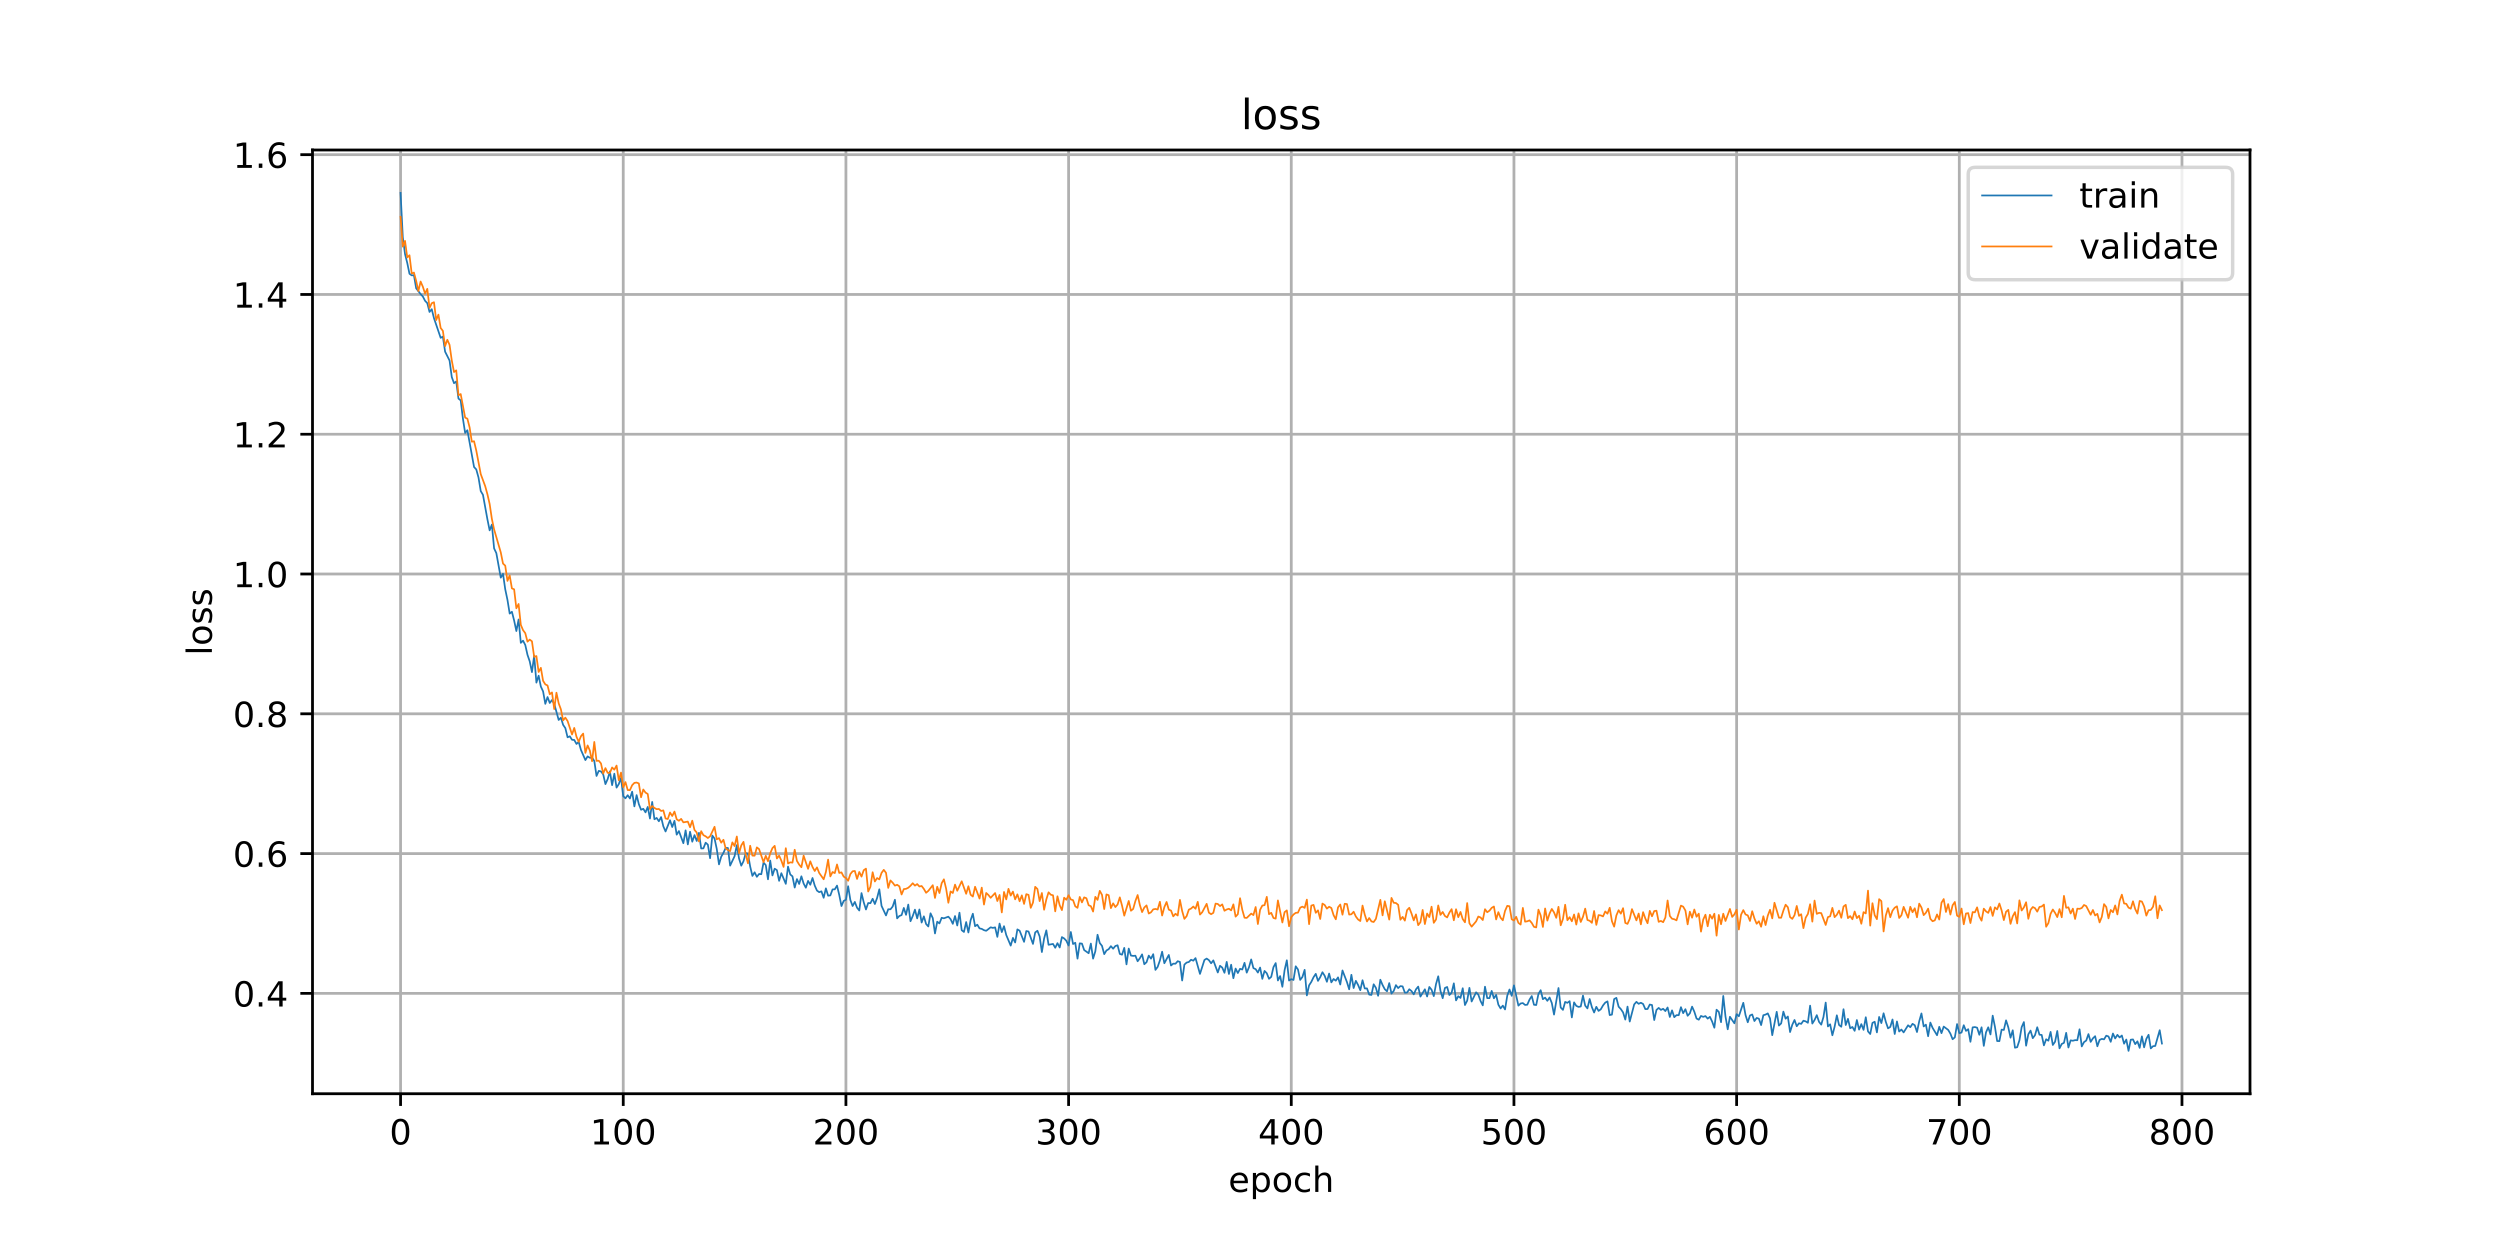 <?xml version="1.0" encoding="utf-8" standalone="no"?>
<!DOCTYPE svg PUBLIC "-//W3C//DTD SVG 1.1//EN"
  "http://www.w3.org/Graphics/SVG/1.1/DTD/svg11.dtd">
<!-- Created with matplotlib (https://matplotlib.org/) -->
<svg height="360pt" version="1.1" viewBox="0 0 720 360" width="720pt" xmlns="http://www.w3.org/2000/svg" xmlns:xlink="http://www.w3.org/1999/xlink">
 <defs>
  <style type="text/css">
*{stroke-linecap:butt;stroke-linejoin:round;}
  </style>
 </defs>
 <g id="figure_1">
  <g id="patch_1">
   <path d="M 0 360 
L 720 360 
L 720 0 
L 0 0 
z
" style="fill:#ffffff;"/>
  </g>
  <g id="axes_1">
   <g id="patch_2">
    <path d="M 90 315 
L 648 315 
L 648 43.2 
L 90 43.2 
z
" style="fill:#ffffff;"/>
   </g>
   <g id="matplotlib.axis_1">
    <g id="xtick_1">
     <g id="line2d_1">
      <path clip-path="url(#p370db762a2)" d="M 115.364 315 
L 115.364 43.2 
" style="fill:none;stroke:#b0b0b0;stroke-linecap:square;stroke-width:0.8;"/>
     </g>
     <g id="line2d_2">
      <defs>
       <path d="M 0 0 
L 0 3.5 
" id="m024f3dca2b" style="stroke:#000000;stroke-width:0.8;"/>
      </defs>
      <g>
       <use style="stroke:#000000;stroke-width:0.8;" x="115.364" xlink:href="#m024f3dca2b" y="315"/>
      </g>
     </g>
     <g id="text_1">
      <!-- 0 -->
      <defs>
       <path d="M 31.781 66.406 
Q 24.172 66.406 20.328 58.906 
Q 16.5 51.422 16.5 36.375 
Q 16.5 21.391 20.328 13.891 
Q 24.172 6.391 31.781 6.391 
Q 39.453 6.391 43.281 13.891 
Q 47.125 21.391 47.125 36.375 
Q 47.125 51.422 43.281 58.906 
Q 39.453 66.406 31.781 66.406 
z
M 31.781 74.219 
Q 44.047 74.219 50.516 64.516 
Q 56.984 54.828 56.984 36.375 
Q 56.984 17.969 50.516 8.266 
Q 44.047 -1.422 31.781 -1.422 
Q 19.531 -1.422 13.062 8.266 
Q 6.594 17.969 6.594 36.375 
Q 6.594 54.828 13.062 64.516 
Q 19.531 74.219 31.781 74.219 
z
" id="DejaVuSans-48"/>
      </defs>
      <g transform="translate(112.182 329.598)scale(0.1 -0.1)">
       <use xlink:href="#DejaVuSans-48"/>
      </g>
     </g>
    </g>
    <g id="xtick_2">
     <g id="line2d_3">
      <path clip-path="url(#p370db762a2)" d="M 179.494 315 
L 179.494 43.2 
" style="fill:none;stroke:#b0b0b0;stroke-linecap:square;stroke-width:0.8;"/>
     </g>
     <g id="line2d_4">
      <g>
       <use style="stroke:#000000;stroke-width:0.8;" x="179.494" xlink:href="#m024f3dca2b" y="315"/>
      </g>
     </g>
     <g id="text_2">
      <!-- 100 -->
      <defs>
       <path d="M 12.406 8.297 
L 28.516 8.297 
L 28.516 63.922 
L 10.984 60.406 
L 10.984 69.391 
L 28.422 72.906 
L 38.281 72.906 
L 38.281 8.297 
L 54.391 8.297 
L 54.391 0 
L 12.406 0 
z
" id="DejaVuSans-49"/>
      </defs>
      <g transform="translate(169.95 329.598)scale(0.1 -0.1)">
       <use xlink:href="#DejaVuSans-49"/>
       <use x="63.623" xlink:href="#DejaVuSans-48"/>
       <use x="127.246" xlink:href="#DejaVuSans-48"/>
      </g>
     </g>
    </g>
    <g id="xtick_3">
     <g id="line2d_5">
      <path clip-path="url(#p370db762a2)" d="M 243.625 315 
L 243.625 43.2 
" style="fill:none;stroke:#b0b0b0;stroke-linecap:square;stroke-width:0.8;"/>
     </g>
     <g id="line2d_6">
      <g>
       <use style="stroke:#000000;stroke-width:0.8;" x="243.625" xlink:href="#m024f3dca2b" y="315"/>
      </g>
     </g>
     <g id="text_3">
      <!-- 200 -->
      <defs>
       <path d="M 19.188 8.297 
L 53.609 8.297 
L 53.609 0 
L 7.328 0 
L 7.328 8.297 
Q 12.938 14.109 22.625 23.891 
Q 32.328 33.688 34.812 36.531 
Q 39.547 41.844 41.422 45.531 
Q 43.312 49.219 43.312 52.781 
Q 43.312 58.594 39.234 62.25 
Q 35.156 65.922 28.609 65.922 
Q 23.969 65.922 18.812 64.312 
Q 13.672 62.703 7.812 59.422 
L 7.812 69.391 
Q 13.766 71.781 18.938 73 
Q 24.125 74.219 28.422 74.219 
Q 39.75 74.219 46.484 68.547 
Q 53.219 62.891 53.219 53.422 
Q 53.219 48.922 51.531 44.891 
Q 49.859 40.875 45.406 35.406 
Q 44.188 33.984 37.641 27.219 
Q 31.109 20.453 19.188 8.297 
z
" id="DejaVuSans-50"/>
      </defs>
      <g transform="translate(234.081 329.598)scale(0.1 -0.1)">
       <use xlink:href="#DejaVuSans-50"/>
       <use x="63.623" xlink:href="#DejaVuSans-48"/>
       <use x="127.246" xlink:href="#DejaVuSans-48"/>
      </g>
     </g>
    </g>
    <g id="xtick_4">
     <g id="line2d_7">
      <path clip-path="url(#p370db762a2)" d="M 307.755 315 
L 307.755 43.2 
" style="fill:none;stroke:#b0b0b0;stroke-linecap:square;stroke-width:0.8;"/>
     </g>
     <g id="line2d_8">
      <g>
       <use style="stroke:#000000;stroke-width:0.8;" x="307.755" xlink:href="#m024f3dca2b" y="315"/>
      </g>
     </g>
     <g id="text_4">
      <!-- 300 -->
      <defs>
       <path d="M 40.578 39.312 
Q 47.656 37.797 51.625 33 
Q 55.609 28.219 55.609 21.188 
Q 55.609 10.406 48.188 4.484 
Q 40.766 -1.422 27.094 -1.422 
Q 22.516 -1.422 17.656 -0.516 
Q 12.797 0.391 7.625 2.203 
L 7.625 11.719 
Q 11.719 9.328 16.594 8.109 
Q 21.484 6.891 26.812 6.891 
Q 36.078 6.891 40.938 10.547 
Q 45.797 14.203 45.797 21.188 
Q 45.797 27.641 41.281 31.266 
Q 36.766 34.906 28.719 34.906 
L 20.219 34.906 
L 20.219 43.016 
L 29.109 43.016 
Q 36.375 43.016 40.234 45.922 
Q 44.094 48.828 44.094 54.297 
Q 44.094 59.906 40.109 62.906 
Q 36.141 65.922 28.719 65.922 
Q 24.656 65.922 20.016 65.031 
Q 15.375 64.156 9.812 62.312 
L 9.812 71.094 
Q 15.438 72.656 20.344 73.438 
Q 25.25 74.219 29.594 74.219 
Q 40.828 74.219 47.359 69.109 
Q 53.906 64.016 53.906 55.328 
Q 53.906 49.266 50.438 45.094 
Q 46.969 40.922 40.578 39.312 
z
" id="DejaVuSans-51"/>
      </defs>
      <g transform="translate(298.212 329.598)scale(0.1 -0.1)">
       <use xlink:href="#DejaVuSans-51"/>
       <use x="63.623" xlink:href="#DejaVuSans-48"/>
       <use x="127.246" xlink:href="#DejaVuSans-48"/>
      </g>
     </g>
    </g>
    <g id="xtick_5">
     <g id="line2d_9">
      <path clip-path="url(#p370db762a2)" d="M 371.886 315 
L 371.886 43.2 
" style="fill:none;stroke:#b0b0b0;stroke-linecap:square;stroke-width:0.8;"/>
     </g>
     <g id="line2d_10">
      <g>
       <use style="stroke:#000000;stroke-width:0.8;" x="371.886" xlink:href="#m024f3dca2b" y="315"/>
      </g>
     </g>
     <g id="text_5">
      <!-- 400 -->
      <defs>
       <path d="M 37.797 64.312 
L 12.891 25.391 
L 37.797 25.391 
z
M 35.203 72.906 
L 47.609 72.906 
L 47.609 25.391 
L 58.016 25.391 
L 58.016 17.188 
L 47.609 17.188 
L 47.609 0 
L 37.797 0 
L 37.797 17.188 
L 4.891 17.188 
L 4.891 26.703 
z
" id="DejaVuSans-52"/>
      </defs>
      <g transform="translate(362.342 329.598)scale(0.1 -0.1)">
       <use xlink:href="#DejaVuSans-52"/>
       <use x="63.623" xlink:href="#DejaVuSans-48"/>
       <use x="127.246" xlink:href="#DejaVuSans-48"/>
      </g>
     </g>
    </g>
    <g id="xtick_6">
     <g id="line2d_11">
      <path clip-path="url(#p370db762a2)" d="M 436.016 315 
L 436.016 43.2 
" style="fill:none;stroke:#b0b0b0;stroke-linecap:square;stroke-width:0.8;"/>
     </g>
     <g id="line2d_12">
      <g>
       <use style="stroke:#000000;stroke-width:0.8;" x="436.016" xlink:href="#m024f3dca2b" y="315"/>
      </g>
     </g>
     <g id="text_6">
      <!-- 500 -->
      <defs>
       <path d="M 10.797 72.906 
L 49.516 72.906 
L 49.516 64.594 
L 19.828 64.594 
L 19.828 46.734 
Q 21.969 47.469 24.109 47.828 
Q 26.266 48.188 28.422 48.188 
Q 40.625 48.188 47.75 41.5 
Q 54.891 34.812 54.891 23.391 
Q 54.891 11.625 47.562 5.094 
Q 40.234 -1.422 26.906 -1.422 
Q 22.312 -1.422 17.547 -0.641 
Q 12.797 0.141 7.719 1.703 
L 7.719 11.625 
Q 12.109 9.234 16.797 8.062 
Q 21.484 6.891 26.703 6.891 
Q 35.156 6.891 40.078 11.328 
Q 45.016 15.766 45.016 23.391 
Q 45.016 31 40.078 35.438 
Q 35.156 39.891 26.703 39.891 
Q 22.75 39.891 18.812 39.016 
Q 14.891 38.141 10.797 36.281 
z
" id="DejaVuSans-53"/>
      </defs>
      <g transform="translate(426.473 329.598)scale(0.1 -0.1)">
       <use xlink:href="#DejaVuSans-53"/>
       <use x="63.623" xlink:href="#DejaVuSans-48"/>
       <use x="127.246" xlink:href="#DejaVuSans-48"/>
      </g>
     </g>
    </g>
    <g id="xtick_7">
     <g id="line2d_13">
      <path clip-path="url(#p370db762a2)" d="M 500.147 315 
L 500.147 43.2 
" style="fill:none;stroke:#b0b0b0;stroke-linecap:square;stroke-width:0.8;"/>
     </g>
     <g id="line2d_14">
      <g>
       <use style="stroke:#000000;stroke-width:0.8;" x="500.147" xlink:href="#m024f3dca2b" y="315"/>
      </g>
     </g>
     <g id="text_7">
      <!-- 600 -->
      <defs>
       <path d="M 33.016 40.375 
Q 26.375 40.375 22.484 35.828 
Q 18.609 31.297 18.609 23.391 
Q 18.609 15.531 22.484 10.953 
Q 26.375 6.391 33.016 6.391 
Q 39.656 6.391 43.531 10.953 
Q 47.406 15.531 47.406 23.391 
Q 47.406 31.297 43.531 35.828 
Q 39.656 40.375 33.016 40.375 
z
M 52.594 71.297 
L 52.594 62.312 
Q 48.875 64.062 45.094 64.984 
Q 41.312 65.922 37.594 65.922 
Q 27.828 65.922 22.672 59.328 
Q 17.531 52.734 16.797 39.406 
Q 19.672 43.656 24.016 45.922 
Q 28.375 48.188 33.594 48.188 
Q 44.578 48.188 50.953 41.516 
Q 57.328 34.859 57.328 23.391 
Q 57.328 12.156 50.688 5.359 
Q 44.047 -1.422 33.016 -1.422 
Q 20.359 -1.422 13.672 8.266 
Q 6.984 17.969 6.984 36.375 
Q 6.984 53.656 15.188 63.938 
Q 23.391 74.219 37.203 74.219 
Q 40.922 74.219 44.703 73.484 
Q 48.484 72.75 52.594 71.297 
z
" id="DejaVuSans-54"/>
      </defs>
      <g transform="translate(490.603 329.598)scale(0.1 -0.1)">
       <use xlink:href="#DejaVuSans-54"/>
       <use x="63.623" xlink:href="#DejaVuSans-48"/>
       <use x="127.246" xlink:href="#DejaVuSans-48"/>
      </g>
     </g>
    </g>
    <g id="xtick_8">
     <g id="line2d_15">
      <path clip-path="url(#p370db762a2)" d="M 564.278 315 
L 564.278 43.2 
" style="fill:none;stroke:#b0b0b0;stroke-linecap:square;stroke-width:0.8;"/>
     </g>
     <g id="line2d_16">
      <g>
       <use style="stroke:#000000;stroke-width:0.8;" x="564.278" xlink:href="#m024f3dca2b" y="315"/>
      </g>
     </g>
     <g id="text_8">
      <!-- 700 -->
      <defs>
       <path d="M 8.203 72.906 
L 55.078 72.906 
L 55.078 68.703 
L 28.609 0 
L 18.312 0 
L 43.219 64.594 
L 8.203 64.594 
z
" id="DejaVuSans-55"/>
      </defs>
      <g transform="translate(554.734 329.598)scale(0.1 -0.1)">
       <use xlink:href="#DejaVuSans-55"/>
       <use x="63.623" xlink:href="#DejaVuSans-48"/>
       <use x="127.246" xlink:href="#DejaVuSans-48"/>
      </g>
     </g>
    </g>
    <g id="xtick_9">
     <g id="line2d_17">
      <path clip-path="url(#p370db762a2)" d="M 628.408 315 
L 628.408 43.2 
" style="fill:none;stroke:#b0b0b0;stroke-linecap:square;stroke-width:0.8;"/>
     </g>
     <g id="line2d_18">
      <g>
       <use style="stroke:#000000;stroke-width:0.8;" x="628.408" xlink:href="#m024f3dca2b" y="315"/>
      </g>
     </g>
     <g id="text_9">
      <!-- 800 -->
      <defs>
       <path d="M 31.781 34.625 
Q 24.75 34.625 20.719 30.859 
Q 16.703 27.094 16.703 20.516 
Q 16.703 13.922 20.719 10.156 
Q 24.75 6.391 31.781 6.391 
Q 38.812 6.391 42.859 10.172 
Q 46.922 13.969 46.922 20.516 
Q 46.922 27.094 42.891 30.859 
Q 38.875 34.625 31.781 34.625 
z
M 21.922 38.812 
Q 15.578 40.375 12.031 44.719 
Q 8.5 49.078 8.5 55.328 
Q 8.5 64.062 14.719 69.141 
Q 20.953 74.219 31.781 74.219 
Q 42.672 74.219 48.875 69.141 
Q 55.078 64.062 55.078 55.328 
Q 55.078 49.078 51.531 44.719 
Q 48 40.375 41.703 38.812 
Q 48.828 37.156 52.797 32.312 
Q 56.781 27.484 56.781 20.516 
Q 56.781 9.906 50.312 4.234 
Q 43.844 -1.422 31.781 -1.422 
Q 19.734 -1.422 13.25 4.234 
Q 6.781 9.906 6.781 20.516 
Q 6.781 27.484 10.781 32.312 
Q 14.797 37.156 21.922 38.812 
z
M 18.312 54.391 
Q 18.312 48.734 21.844 45.562 
Q 25.391 42.391 31.781 42.391 
Q 38.141 42.391 41.719 45.562 
Q 45.312 48.734 45.312 54.391 
Q 45.312 60.062 41.719 63.234 
Q 38.141 66.406 31.781 66.406 
Q 25.391 66.406 21.844 63.234 
Q 18.312 60.062 18.312 54.391 
z
" id="DejaVuSans-56"/>
      </defs>
      <g transform="translate(618.864 329.598)scale(0.1 -0.1)">
       <use xlink:href="#DejaVuSans-56"/>
       <use x="63.623" xlink:href="#DejaVuSans-48"/>
       <use x="127.246" xlink:href="#DejaVuSans-48"/>
      </g>
     </g>
    </g>
    <g id="text_10">
     <!-- epoch -->
     <defs>
      <path d="M 56.203 29.594 
L 56.203 25.203 
L 14.891 25.203 
Q 15.484 15.922 20.484 11.062 
Q 25.484 6.203 34.422 6.203 
Q 39.594 6.203 44.453 7.469 
Q 49.312 8.734 54.109 11.281 
L 54.109 2.781 
Q 49.266 0.734 44.188 -0.344 
Q 39.109 -1.422 33.891 -1.422 
Q 20.797 -1.422 13.156 6.188 
Q 5.516 13.812 5.516 26.812 
Q 5.516 40.234 12.766 48.109 
Q 20.016 56 32.328 56 
Q 43.359 56 49.781 48.891 
Q 56.203 41.797 56.203 29.594 
z
M 47.219 32.234 
Q 47.125 39.594 43.094 43.984 
Q 39.062 48.391 32.422 48.391 
Q 24.906 48.391 20.391 44.141 
Q 15.875 39.891 15.188 32.172 
z
" id="DejaVuSans-101"/>
      <path d="M 18.109 8.203 
L 18.109 -20.797 
L 9.078 -20.797 
L 9.078 54.688 
L 18.109 54.688 
L 18.109 46.391 
Q 20.953 51.266 25.266 53.625 
Q 29.594 56 35.594 56 
Q 45.562 56 51.781 48.094 
Q 58.016 40.188 58.016 27.297 
Q 58.016 14.406 51.781 6.484 
Q 45.562 -1.422 35.594 -1.422 
Q 29.594 -1.422 25.266 0.953 
Q 20.953 3.328 18.109 8.203 
z
M 48.688 27.297 
Q 48.688 37.203 44.609 42.844 
Q 40.531 48.484 33.406 48.484 
Q 26.266 48.484 22.188 42.844 
Q 18.109 37.203 18.109 27.297 
Q 18.109 17.391 22.188 11.75 
Q 26.266 6.109 33.406 6.109 
Q 40.531 6.109 44.609 11.75 
Q 48.688 17.391 48.688 27.297 
z
" id="DejaVuSans-112"/>
      <path d="M 30.609 48.391 
Q 23.391 48.391 19.188 42.75 
Q 14.984 37.109 14.984 27.297 
Q 14.984 17.484 19.156 11.844 
Q 23.344 6.203 30.609 6.203 
Q 37.797 6.203 41.984 11.859 
Q 46.188 17.531 46.188 27.297 
Q 46.188 37.016 41.984 42.703 
Q 37.797 48.391 30.609 48.391 
z
M 30.609 56 
Q 42.328 56 49.016 48.375 
Q 55.719 40.766 55.719 27.297 
Q 55.719 13.875 49.016 6.219 
Q 42.328 -1.422 30.609 -1.422 
Q 18.844 -1.422 12.172 6.219 
Q 5.516 13.875 5.516 27.297 
Q 5.516 40.766 12.172 48.375 
Q 18.844 56 30.609 56 
z
" id="DejaVuSans-111"/>
      <path d="M 48.781 52.594 
L 48.781 44.188 
Q 44.969 46.297 41.141 47.344 
Q 37.312 48.391 33.406 48.391 
Q 24.656 48.391 19.812 42.844 
Q 14.984 37.312 14.984 27.297 
Q 14.984 17.281 19.812 11.734 
Q 24.656 6.203 33.406 6.203 
Q 37.312 6.203 41.141 7.25 
Q 44.969 8.297 48.781 10.406 
L 48.781 2.094 
Q 45.016 0.344 40.984 -0.531 
Q 36.969 -1.422 32.422 -1.422 
Q 20.062 -1.422 12.781 6.344 
Q 5.516 14.109 5.516 27.297 
Q 5.516 40.672 12.859 48.328 
Q 20.219 56 33.016 56 
Q 37.156 56 41.109 55.141 
Q 45.062 54.297 48.781 52.594 
z
" id="DejaVuSans-99"/>
      <path d="M 54.891 33.016 
L 54.891 0 
L 45.906 0 
L 45.906 32.719 
Q 45.906 40.484 42.875 44.328 
Q 39.844 48.188 33.797 48.188 
Q 26.516 48.188 22.312 43.547 
Q 18.109 38.922 18.109 30.906 
L 18.109 0 
L 9.078 0 
L 9.078 75.984 
L 18.109 75.984 
L 18.109 46.188 
Q 21.344 51.125 25.703 53.562 
Q 30.078 56 35.797 56 
Q 45.219 56 50.047 50.172 
Q 54.891 44.344 54.891 33.016 
z
" id="DejaVuSans-104"/>
     </defs>
     <g transform="translate(353.772 343.277)scale(0.1 -0.1)">
      <use xlink:href="#DejaVuSans-101"/>
      <use x="61.523" xlink:href="#DejaVuSans-112"/>
      <use x="125" xlink:href="#DejaVuSans-111"/>
      <use x="186.182" xlink:href="#DejaVuSans-99"/>
      <use x="241.162" xlink:href="#DejaVuSans-104"/>
     </g>
    </g>
   </g>
   <g id="matplotlib.axis_2">
    <g id="ytick_1">
     <g id="line2d_19">
      <path clip-path="url(#p370db762a2)" d="M 90 286.089 
L 648 286.089 
" style="fill:none;stroke:#b0b0b0;stroke-linecap:square;stroke-width:0.8;"/>
     </g>
     <g id="line2d_20">
      <defs>
       <path d="M 0 0 
L -3.5 0 
" id="m9e0b626103" style="stroke:#000000;stroke-width:0.8;"/>
      </defs>
      <g>
       <use style="stroke:#000000;stroke-width:0.8;" x="90" xlink:href="#m9e0b626103" y="286.089"/>
      </g>
     </g>
     <g id="text_11">
      <!-- 0.4 -->
      <defs>
       <path d="M 10.688 12.406 
L 21 12.406 
L 21 0 
L 10.688 0 
z
" id="DejaVuSans-46"/>
      </defs>
      <g transform="translate(67.097 289.888)scale(0.1 -0.1)">
       <use xlink:href="#DejaVuSans-48"/>
       <use x="63.623" xlink:href="#DejaVuSans-46"/>
       <use x="95.41" xlink:href="#DejaVuSans-52"/>
      </g>
     </g>
    </g>
    <g id="ytick_2">
     <g id="line2d_21">
      <path clip-path="url(#p370db762a2)" d="M 90 245.831 
L 648 245.831 
" style="fill:none;stroke:#b0b0b0;stroke-linecap:square;stroke-width:0.8;"/>
     </g>
     <g id="line2d_22">
      <g>
       <use style="stroke:#000000;stroke-width:0.8;" x="90" xlink:href="#m9e0b626103" y="245.831"/>
      </g>
     </g>
     <g id="text_12">
      <!-- 0.6 -->
      <g transform="translate(67.097 249.631)scale(0.1 -0.1)">
       <use xlink:href="#DejaVuSans-48"/>
       <use x="63.623" xlink:href="#DejaVuSans-46"/>
       <use x="95.41" xlink:href="#DejaVuSans-54"/>
      </g>
     </g>
    </g>
    <g id="ytick_3">
     <g id="line2d_23">
      <path clip-path="url(#p370db762a2)" d="M 90 205.574 
L 648 205.574 
" style="fill:none;stroke:#b0b0b0;stroke-linecap:square;stroke-width:0.8;"/>
     </g>
     <g id="line2d_24">
      <g>
       <use style="stroke:#000000;stroke-width:0.8;" x="90" xlink:href="#m9e0b626103" y="205.574"/>
      </g>
     </g>
     <g id="text_13">
      <!-- 0.8 -->
      <g transform="translate(67.097 209.373)scale(0.1 -0.1)">
       <use xlink:href="#DejaVuSans-48"/>
       <use x="63.623" xlink:href="#DejaVuSans-46"/>
       <use x="95.41" xlink:href="#DejaVuSans-56"/>
      </g>
     </g>
    </g>
    <g id="ytick_4">
     <g id="line2d_25">
      <path clip-path="url(#p370db762a2)" d="M 90 165.317 
L 648 165.317 
" style="fill:none;stroke:#b0b0b0;stroke-linecap:square;stroke-width:0.8;"/>
     </g>
     <g id="line2d_26">
      <g>
       <use style="stroke:#000000;stroke-width:0.8;" x="90" xlink:href="#m9e0b626103" y="165.317"/>
      </g>
     </g>
     <g id="text_14">
      <!-- 1.0 -->
      <g transform="translate(67.097 169.116)scale(0.1 -0.1)">
       <use xlink:href="#DejaVuSans-49"/>
       <use x="63.623" xlink:href="#DejaVuSans-46"/>
       <use x="95.41" xlink:href="#DejaVuSans-48"/>
      </g>
     </g>
    </g>
    <g id="ytick_5">
     <g id="line2d_27">
      <path clip-path="url(#p370db762a2)" d="M 90 125.06 
L 648 125.06 
" style="fill:none;stroke:#b0b0b0;stroke-linecap:square;stroke-width:0.8;"/>
     </g>
     <g id="line2d_28">
      <g>
       <use style="stroke:#000000;stroke-width:0.8;" x="90" xlink:href="#m9e0b626103" y="125.06"/>
      </g>
     </g>
     <g id="text_15">
      <!-- 1.2 -->
      <g transform="translate(67.097 128.859)scale(0.1 -0.1)">
       <use xlink:href="#DejaVuSans-49"/>
       <use x="63.623" xlink:href="#DejaVuSans-46"/>
       <use x="95.41" xlink:href="#DejaVuSans-50"/>
      </g>
     </g>
    </g>
    <g id="ytick_6">
     <g id="line2d_29">
      <path clip-path="url(#p370db762a2)" d="M 90 84.803 
L 648 84.803 
" style="fill:none;stroke:#b0b0b0;stroke-linecap:square;stroke-width:0.8;"/>
     </g>
     <g id="line2d_30">
      <g>
       <use style="stroke:#000000;stroke-width:0.8;" x="90" xlink:href="#m9e0b626103" y="84.803"/>
      </g>
     </g>
     <g id="text_16">
      <!-- 1.4 -->
      <g transform="translate(67.097 88.602)scale(0.1 -0.1)">
       <use xlink:href="#DejaVuSans-49"/>
       <use x="63.623" xlink:href="#DejaVuSans-46"/>
       <use x="95.41" xlink:href="#DejaVuSans-52"/>
      </g>
     </g>
    </g>
    <g id="ytick_7">
     <g id="line2d_31">
      <path clip-path="url(#p370db762a2)" d="M 90 44.545 
L 648 44.545 
" style="fill:none;stroke:#b0b0b0;stroke-linecap:square;stroke-width:0.8;"/>
     </g>
     <g id="line2d_32">
      <g>
       <use style="stroke:#000000;stroke-width:0.8;" x="90" xlink:href="#m9e0b626103" y="44.545"/>
      </g>
     </g>
     <g id="text_17">
      <!-- 1.6 -->
      <g transform="translate(67.097 48.345)scale(0.1 -0.1)">
       <use xlink:href="#DejaVuSans-49"/>
       <use x="63.623" xlink:href="#DejaVuSans-46"/>
       <use x="95.41" xlink:href="#DejaVuSans-54"/>
      </g>
     </g>
    </g>
    <g id="text_18">
     <!-- loss -->
     <defs>
      <path d="M 9.422 75.984 
L 18.406 75.984 
L 18.406 0 
L 9.422 0 
z
" id="DejaVuSans-108"/>
      <path d="M 44.281 53.078 
L 44.281 44.578 
Q 40.484 46.531 36.375 47.5 
Q 32.281 48.484 27.875 48.484 
Q 21.188 48.484 17.844 46.438 
Q 14.5 44.391 14.5 40.281 
Q 14.5 37.156 16.891 35.375 
Q 19.281 33.594 26.516 31.984 
L 29.594 31.297 
Q 39.156 29.25 43.188 25.516 
Q 47.219 21.781 47.219 15.094 
Q 47.219 7.469 41.188 3.016 
Q 35.156 -1.422 24.609 -1.422 
Q 20.219 -1.422 15.453 -0.562 
Q 10.688 0.297 5.422 2 
L 5.422 11.281 
Q 10.406 8.688 15.234 7.391 
Q 20.062 6.109 24.812 6.109 
Q 31.156 6.109 34.562 8.281 
Q 37.984 10.453 37.984 14.406 
Q 37.984 18.062 35.516 20.016 
Q 33.062 21.969 24.703 23.781 
L 21.578 24.516 
Q 13.234 26.266 9.516 29.906 
Q 5.812 33.547 5.812 39.891 
Q 5.812 47.609 11.281 51.797 
Q 16.75 56 26.812 56 
Q 31.781 56 36.172 55.266 
Q 40.578 54.547 44.281 53.078 
z
" id="DejaVuSans-115"/>
     </defs>
     <g transform="translate(61.017 188.758)rotate(-90)scale(0.1 -0.1)">
      <use xlink:href="#DejaVuSans-108"/>
      <use x="27.783" xlink:href="#DejaVuSans-111"/>
      <use x="88.965" xlink:href="#DejaVuSans-115"/>
      <use x="141.064" xlink:href="#DejaVuSans-115"/>
     </g>
    </g>
   </g>
   <g id="line2d_33">
    <path clip-path="url(#p370db762a2)" d="M 115.364 55.555 
L 116.005 68.305 
L 116.646 73.168 
L 117.288 75.73 
L 117.929 78.847 
L 118.57 79.304 
L 119.211 79.252 
L 119.853 83.029 
L 121.135 84.702 
L 121.777 85.384 
L 122.418 86.631 
L 123.059 87.307 
L 123.701 89.835 
L 124.342 89.05 
L 124.983 91.631 
L 126.907 97.289 
L 127.548 96.939 
L 128.19 101.282 
L 129.472 103.837 
L 130.114 108.597 
L 130.755 110.359 
L 131.396 109.863 
L 132.038 114.792 
L 132.679 115.302 
L 133.32 120.569 
L 133.961 124.691 
L 134.603 123.905 
L 136.527 134.495 
L 137.168 135.204 
L 137.809 137.524 
L 138.451 141.426 
L 139.092 142.509 
L 140.375 149.567 
L 141.016 152.745 
L 141.657 151.081 
L 142.298 157.926 
L 142.94 159.294 
L 144.222 166.361 
L 144.864 165.252 
L 145.505 169.7 
L 146.146 172.753 
L 146.788 176.712 
L 147.429 176.19 
L 148.07 178.716 
L 148.712 181.737 
L 149.353 178.415 
L 149.994 185.138 
L 150.635 184.518 
L 151.277 185.758 
L 151.918 188.599 
L 152.559 190.471 
L 153.201 193.566 
L 153.842 188.825 
L 154.483 196.589 
L 155.125 194.605 
L 155.766 197.733 
L 156.407 199.119 
L 157.048 202.701 
L 157.69 200.756 
L 158.331 202.457 
L 158.972 201.611 
L 159.614 202.689 
L 160.896 207.346 
L 161.538 206.68 
L 162.179 208.758 
L 162.82 209.71 
L 163.462 212.344 
L 164.103 212.049 
L 164.744 213.06 
L 165.385 213.108 
L 166.027 214.26 
L 166.668 213.658 
L 167.309 215.964 
L 168.592 218.902 
L 169.233 217.843 
L 169.875 218.235 
L 170.516 218.181 
L 171.157 219.176 
L 171.799 223.466 
L 172.44 222.018 
L 173.081 222.175 
L 173.722 223.015 
L 174.364 225.825 
L 175.005 224.383 
L 175.646 222.181 
L 176.288 226.118 
L 176.929 222.834 
L 177.57 226.827 
L 178.212 225.809 
L 178.853 224.042 
L 179.494 229.3 
L 180.136 229.907 
L 180.777 229.024 
L 181.418 229.961 
L 182.059 228.005 
L 182.701 232.236 
L 183.342 228.995 
L 183.983 231.589 
L 184.625 233.208 
L 185.266 232.938 
L 185.907 233.962 
L 186.549 232.399 
L 187.19 235.729 
L 187.831 230.963 
L 188.472 235.945 
L 189.114 235.568 
L 189.755 236.521 
L 190.396 235.32 
L 191.038 237.983 
L 191.679 239.463 
L 192.962 236.23 
L 193.603 238.179 
L 194.244 236.402 
L 194.886 240.376 
L 195.527 239.35 
L 196.809 242.844 
L 197.451 239.148 
L 198.092 243.184 
L 198.733 239.549 
L 199.375 242.403 
L 200.016 240.518 
L 200.657 242.195 
L 201.299 239.865 
L 201.94 244.354 
L 202.581 244.327 
L 203.223 242.699 
L 203.864 243.26 
L 204.505 247.157 
L 205.146 240.637 
L 205.788 241.492 
L 206.429 244.507 
L 207.07 248.939 
L 207.712 246.722 
L 208.353 245.617 
L 208.994 244.181 
L 209.636 244.22 
L 210.277 249.296 
L 211.559 246.588 
L 212.201 243.418 
L 212.842 247.242 
L 213.483 249.311 
L 214.125 248.04 
L 214.766 245.693 
L 215.407 245.895 
L 216.049 249.551 
L 216.69 252.259 
L 217.331 251.224 
L 217.973 252.518 
L 218.614 251.708 
L 219.255 251.774 
L 219.896 248.421 
L 220.538 249.147 
L 221.179 253.237 
L 221.82 247.85 
L 222.462 252.119 
L 223.103 250.184 
L 223.744 250.594 
L 224.386 253.675 
L 225.027 251.479 
L 226.31 254.543 
L 226.951 249.587 
L 227.592 251.845 
L 228.233 252.388 
L 228.875 255.612 
L 229.516 253.184 
L 230.157 254.577 
L 230.799 252.375 
L 231.44 254.441 
L 232.081 255.66 
L 232.723 253.7 
L 233.364 254.801 
L 234.005 252.863 
L 234.646 255.048 
L 235.288 256.49 
L 235.929 256.945 
L 236.57 256.704 
L 237.212 258.555 
L 237.853 255.848 
L 238.494 257.956 
L 239.136 257.877 
L 239.777 256.151 
L 240.418 256.124 
L 241.06 255.056 
L 241.701 257.731 
L 242.342 260.942 
L 242.983 259.457 
L 243.625 259.14 
L 244.266 255.239 
L 244.907 259.21 
L 245.549 260.93 
L 246.19 259.753 
L 246.831 261.423 
L 247.473 262.223 
L 248.114 257.218 
L 248.755 259.864 
L 249.397 261.926 
L 250.038 260.07 
L 250.679 260.122 
L 251.32 258.844 
L 251.962 260.356 
L 252.603 258.612 
L 253.244 256.13 
L 253.886 260.896 
L 255.168 263.645 
L 255.81 261.86 
L 256.451 261.881 
L 257.092 261.077 
L 257.733 259.131 
L 258.375 264.488 
L 259.016 263.8 
L 259.657 263.549 
L 260.299 261.488 
L 260.94 263.46 
L 261.581 260.522 
L 262.223 265.309 
L 262.864 263.82 
L 263.505 261.982 
L 264.147 264.485 
L 264.788 261.933 
L 265.429 265.686 
L 266.07 263.908 
L 266.712 266.11 
L 267.353 266.821 
L 267.994 263.033 
L 268.636 264.404 
L 269.277 268.829 
L 269.918 265.454 
L 270.56 265.935 
L 271.201 264.322 
L 271.842 264.475 
L 273.125 264.002 
L 273.766 264.721 
L 274.407 266.061 
L 275.049 263.82 
L 275.69 266.539 
L 276.331 262.855 
L 276.973 267.899 
L 277.614 268.401 
L 278.255 265.559 
L 278.897 268.551 
L 279.538 265.008 
L 280.179 263.155 
L 280.82 266.748 
L 281.462 266.315 
L 282.103 267.372 
L 282.744 267.52 
L 283.386 267.887 
L 284.027 268.07 
L 285.31 267.06 
L 285.951 267.232 
L 286.592 267.08 
L 287.234 269.813 
L 287.875 265.994 
L 288.516 268.436 
L 289.157 266.745 
L 289.799 269.288 
L 291.081 272.331 
L 291.723 270.11 
L 292.364 271.429 
L 293.005 267.669 
L 293.647 268.038 
L 294.929 271.242 
L 295.571 268.144 
L 296.212 268.276 
L 297.494 271.844 
L 298.136 268.544 
L 298.777 268.06 
L 299.418 269.703 
L 300.06 274.185 
L 300.701 270.304 
L 301.342 267.944 
L 301.984 272.096 
L 303.266 271.856 
L 303.907 272.957 
L 304.549 271.63 
L 305.19 272.881 
L 305.831 269.887 
L 306.473 270.265 
L 307.114 270.952 
L 307.755 272.309 
L 308.397 268.42 
L 309.038 271.871 
L 309.679 271.521 
L 310.321 276.083 
L 310.962 271.682 
L 311.603 271.764 
L 312.244 273.619 
L 313.527 274.526 
L 314.168 271.75 
L 314.81 276.083 
L 315.451 273.985 
L 316.092 269.21 
L 316.734 271.598 
L 317.375 272.409 
L 318.016 274.79 
L 318.658 273.736 
L 319.299 273.362 
L 319.94 272.497 
L 320.581 273.226 
L 321.223 272.451 
L 321.864 272.238 
L 322.505 274.728 
L 323.147 274.95 
L 323.788 272.994 
L 324.429 277.731 
L 325.071 273.192 
L 325.712 275.2 
L 326.353 275.301 
L 326.994 275.239 
L 327.636 276.842 
L 328.277 275.979 
L 328.918 274.864 
L 329.56 277.695 
L 330.201 277.117 
L 330.842 275.217 
L 331.484 276.09 
L 332.125 274.812 
L 332.766 279.323 
L 333.408 278.458 
L 334.049 276.614 
L 334.69 274.096 
L 335.331 277.408 
L 336.614 275.031 
L 337.255 278.065 
L 337.897 277.533 
L 338.538 277.553 
L 339.179 276.825 
L 339.821 277.031 
L 340.462 282.382 
L 341.103 277.807 
L 341.745 277.22 
L 342.386 277.05 
L 343.027 276.403 
L 343.668 276.673 
L 344.31 275.937 
L 345.592 280.48 
L 346.875 276.477 
L 347.516 276.068 
L 348.158 276.522 
L 348.799 277.426 
L 349.44 276.591 
L 350.723 280.075 
L 351.364 278.149 
L 352.005 278.662 
L 352.647 280.161 
L 353.288 277.026 
L 353.929 280.501 
L 354.571 277.844 
L 355.212 281.718 
L 355.853 278.947 
L 356.495 280.236 
L 357.136 279.014 
L 357.777 279.221 
L 358.418 277.296 
L 359.06 280.117 
L 359.701 278.591 
L 360.342 276.32 
L 360.984 278.83 
L 361.625 279.11 
L 362.266 280.101 
L 362.908 278.658 
L 363.549 281.904 
L 364.19 279.627 
L 364.832 280.299 
L 365.473 281.894 
L 366.114 281.334 
L 366.755 278.54 
L 367.397 277.377 
L 368.038 282.373 
L 368.679 281.116 
L 369.321 284.178 
L 369.962 279.405 
L 370.603 276.569 
L 371.245 282.393 
L 371.886 281.996 
L 372.527 282.224 
L 373.168 278.295 
L 373.81 279.207 
L 374.451 282.206 
L 375.092 281.371 
L 375.734 279.32 
L 376.375 286.675 
L 377.016 283.781 
L 377.658 282.781 
L 378.299 281.444 
L 378.94 280.464 
L 379.582 282.493 
L 380.223 281.424 
L 380.864 280 
L 381.505 281.025 
L 382.147 282.747 
L 382.788 280.384 
L 383.429 282.924 
L 384.071 281.953 
L 384.712 282.436 
L 385.353 281.479 
L 385.995 283.541 
L 386.636 279.498 
L 387.919 282.839 
L 388.56 284.918 
L 389.201 280.748 
L 389.842 284.553 
L 390.484 282.482 
L 391.125 283.667 
L 391.766 285.18 
L 392.408 282.314 
L 393.049 284.673 
L 393.69 284.665 
L 394.332 286.445 
L 394.973 286.538 
L 395.614 283.479 
L 396.255 284.493 
L 396.897 286.778 
L 397.538 282.164 
L 398.179 283.683 
L 398.821 284.901 
L 399.462 285.501 
L 400.103 283.133 
L 400.745 286.149 
L 401.386 285.402 
L 402.027 283.718 
L 402.669 284.565 
L 403.31 283.997 
L 403.951 284.082 
L 404.592 285.887 
L 405.234 285.854 
L 405.875 284.908 
L 406.516 285.428 
L 407.158 286.382 
L 407.799 284.937 
L 408.44 284.142 
L 409.082 287.014 
L 410.364 284.918 
L 411.006 286.981 
L 411.647 284.244 
L 412.288 285.045 
L 412.929 286.879 
L 413.571 283.42 
L 414.212 281.176 
L 414.853 285.369 
L 415.495 287.478 
L 416.136 284.53 
L 416.777 284.25 
L 417.419 286.575 
L 418.06 285.909 
L 418.701 283.206 
L 419.342 288.109 
L 419.984 286.913 
L 420.625 287.404 
L 421.266 284.617 
L 421.908 289.447 
L 422.549 288.183 
L 423.19 284.512 
L 423.832 288.426 
L 425.114 285.784 
L 425.756 286.453 
L 426.397 288.281 
L 427.038 289.546 
L 427.679 284.175 
L 428.321 287.453 
L 428.962 287.469 
L 429.603 285.382 
L 430.245 287.506 
L 430.886 286.524 
L 431.527 289.344 
L 432.169 290.421 
L 432.81 289.62 
L 433.451 290.714 
L 434.093 286.738 
L 434.734 284.98 
L 435.375 286.795 
L 436.016 283.795 
L 437.299 289.619 
L 437.94 289.005 
L 438.582 288.883 
L 439.223 289.427 
L 439.864 289.35 
L 440.506 287.879 
L 441.147 286.869 
L 441.788 289.37 
L 442.429 289.448 
L 443.071 286.253 
L 443.712 285.178 
L 444.353 287.762 
L 444.995 287.327 
L 445.636 288.236 
L 446.277 287.276 
L 446.919 288.865 
L 447.56 292.194 
L 448.843 284.558 
L 449.484 290.162 
L 450.125 290.844 
L 450.766 288.552 
L 451.408 288.821 
L 452.049 288.338 
L 452.69 293.01 
L 453.332 288.69 
L 453.973 289.695 
L 454.614 289.986 
L 455.256 289.871 
L 455.897 286.734 
L 456.538 289.619 
L 457.18 290.416 
L 457.821 287.721 
L 458.462 290.058 
L 459.103 291.598 
L 459.745 289.965 
L 460.386 291.138 
L 461.027 290.684 
L 461.669 289.564 
L 462.31 288.753 
L 462.951 288.396 
L 463.593 292.337 
L 464.234 292.208 
L 464.875 287.731 
L 465.516 287.388 
L 466.158 289.92 
L 466.799 290.612 
L 467.44 291.567 
L 468.082 293.633 
L 468.723 289.908 
L 469.364 294.198 
L 470.647 289.274 
L 471.288 288.538 
L 471.93 289.102 
L 472.571 288.789 
L 473.212 289.151 
L 473.853 290.624 
L 474.495 290.594 
L 475.136 289.31 
L 475.777 289.451 
L 476.419 293.767 
L 477.06 290.863 
L 477.701 290.281 
L 478.343 290.855 
L 478.984 290.533 
L 479.625 291.188 
L 480.267 290.155 
L 480.908 292.875 
L 481.549 290.984 
L 482.19 292.946 
L 482.832 292.361 
L 483.473 292.376 
L 484.114 290.069 
L 484.756 291.796 
L 485.397 290.647 
L 486.038 292.542 
L 486.68 291.835 
L 487.321 289.913 
L 487.962 291.361 
L 488.603 293.336 
L 489.245 293.679 
L 489.886 292.59 
L 490.527 292.856 
L 491.169 292.627 
L 491.81 293.363 
L 492.451 292.849 
L 493.093 294.202 
L 493.734 295.979 
L 494.375 290.793 
L 495.017 291.431 
L 495.658 294.383 
L 496.299 286.841 
L 496.94 292.768 
L 497.582 296.434 
L 498.223 292.834 
L 499.506 294.711 
L 500.147 292.087 
L 500.788 292.688 
L 502.071 288.811 
L 502.712 292.345 
L 503.354 294.41 
L 503.995 292.448 
L 504.636 292.167 
L 505.277 294.062 
L 505.919 293.17 
L 506.56 293.374 
L 507.201 295.219 
L 507.843 292.387 
L 508.484 292.196 
L 509.125 291.863 
L 509.767 293.3 
L 510.408 298.125 
L 511.69 291.407 
L 512.332 295.36 
L 512.973 294.74 
L 513.614 291.356 
L 514.256 293.374 
L 514.897 292.755 
L 515.538 297.226 
L 516.18 295.126 
L 516.821 293.75 
L 517.462 295.56 
L 518.104 294.708 
L 518.745 294.871 
L 519.386 293.967 
L 520.027 294.147 
L 520.669 294.558 
L 521.31 289.634 
L 521.951 294.782 
L 522.593 293.767 
L 523.234 292.363 
L 523.875 294.284 
L 524.517 295.099 
L 525.158 292.887 
L 525.799 288.752 
L 526.441 295.614 
L 527.082 295.003 
L 527.723 298.154 
L 528.364 295.708 
L 529.006 292.416 
L 529.647 295.193 
L 530.288 295.705 
L 530.93 290.662 
L 531.571 295.203 
L 532.212 293.437 
L 532.854 296.13 
L 533.495 295.771 
L 534.136 296.873 
L 534.777 293.776 
L 535.419 296.516 
L 536.06 294.953 
L 536.701 296.595 
L 537.343 292.972 
L 537.984 297.038 
L 538.625 297.794 
L 539.267 294.589 
L 539.908 294.269 
L 540.549 297.323 
L 541.191 292.884 
L 541.832 294.647 
L 542.473 291.827 
L 543.114 294.288 
L 543.756 296.161 
L 544.397 295.756 
L 545.038 293.614 
L 545.68 297.787 
L 546.321 294.186 
L 546.962 297.073 
L 547.604 296.51 
L 548.245 297.328 
L 549.528 295.283 
L 550.169 295.821 
L 550.81 294.865 
L 551.451 295.264 
L 552.093 297.221 
L 552.734 294.122 
L 553.375 291.873 
L 554.017 295.608 
L 554.658 295.103 
L 555.299 298.422 
L 555.941 294.506 
L 556.582 296.022 
L 557.864 298.143 
L 558.506 295.725 
L 559.147 297.544 
L 559.788 295.657 
L 561.071 296.606 
L 561.712 297.685 
L 562.354 299.296 
L 562.995 298.757 
L 563.636 294.936 
L 564.278 297.541 
L 564.919 297.381 
L 565.56 295.266 
L 566.201 296.886 
L 566.843 296.409 
L 567.484 300.032 
L 568.125 295.882 
L 568.767 295.796 
L 569.408 295.973 
L 570.049 298.014 
L 570.691 295.868 
L 571.332 301.2 
L 571.973 297.314 
L 572.615 295.863 
L 573.256 297.917 
L 573.897 292.516 
L 574.538 295.69 
L 575.18 299.82 
L 575.821 299.843 
L 576.462 296.535 
L 577.104 296.618 
L 577.745 293.862 
L 578.386 295.862 
L 579.028 298.848 
L 579.669 296.727 
L 580.31 301.742 
L 580.952 301.591 
L 581.593 299.62 
L 582.234 295.824 
L 582.875 294.363 
L 583.517 301.148 
L 584.158 297.874 
L 584.799 296.813 
L 585.441 298.994 
L 586.082 298.122 
L 586.723 295.852 
L 587.365 297.995 
L 588.006 298.064 
L 588.647 301.062 
L 589.288 299.312 
L 589.93 299.716 
L 590.571 297.196 
L 591.212 300.955 
L 591.854 300.024 
L 592.495 296.929 
L 593.136 301.919 
L 593.778 300.653 
L 594.419 300.344 
L 595.06 297.468 
L 595.702 301.679 
L 596.343 299.626 
L 596.984 299.73 
L 597.625 299.562 
L 598.267 299.58 
L 598.908 296.447 
L 599.549 301.364 
L 600.191 300.132 
L 600.832 299.68 
L 601.473 297.823 
L 602.115 300.057 
L 602.756 299.044 
L 603.397 298.423 
L 604.039 301.331 
L 604.68 299.496 
L 605.321 299.2 
L 605.962 299.333 
L 606.604 298.277 
L 607.245 298.494 
L 607.886 300.037 
L 608.528 297.656 
L 609.169 299.073 
L 609.81 298.045 
L 610.452 298.783 
L 611.093 298.227 
L 611.734 300.581 
L 612.375 299.387 
L 613.017 302.645 
L 613.658 299.437 
L 614.299 299.352 
L 614.941 300.71 
L 615.582 299.897 
L 616.223 301.782 
L 616.865 298.478 
L 617.506 301.633 
L 618.147 299.195 
L 618.789 298.022 
L 619.43 301.941 
L 620.071 301.308 
L 620.712 301.229 
L 621.995 296.704 
L 622.636 300.545 
L 622.636 300.545 
" style="fill:none;stroke:#1f77b4;stroke-linecap:square;stroke-width:0.5;"/>
   </g>
   <g id="line2d_34">
    <path clip-path="url(#p370db762a2)" d="M 115.364 62.439 
L 116.005 71.03 
L 116.646 69.375 
L 117.288 74.143 
L 117.929 73.514 
L 118.57 78.768 
L 119.211 78.499 
L 119.853 80.888 
L 120.494 83.822 
L 121.135 81.086 
L 121.777 82.566 
L 122.418 84.562 
L 123.059 83.191 
L 123.701 88.694 
L 124.342 87.325 
L 124.983 87.04 
L 125.625 92.174 
L 126.266 90.616 
L 126.907 94.455 
L 127.548 95.289 
L 128.19 99.674 
L 128.831 97.85 
L 129.472 99.321 
L 130.114 103.831 
L 130.755 107.148 
L 131.396 106.668 
L 132.038 113.845 
L 132.679 113.491 
L 133.961 120.276 
L 134.603 120.574 
L 135.244 123.083 
L 135.885 127.207 
L 136.527 127.071 
L 137.168 129.753 
L 138.451 136.533 
L 139.733 140.002 
L 140.375 142.34 
L 141.016 145.139 
L 141.657 149.434 
L 142.298 152.458 
L 144.222 159.09 
L 144.864 162.302 
L 145.505 162.909 
L 146.146 167.295 
L 146.788 165.725 
L 147.429 169.457 
L 148.07 169.726 
L 148.712 175.191 
L 149.353 173.945 
L 149.994 179.962 
L 150.635 181.479 
L 151.277 182.349 
L 151.918 184.798 
L 152.559 184.207 
L 153.201 184.698 
L 153.842 189.179 
L 154.483 188.945 
L 155.125 193.531 
L 155.766 192.34 
L 156.407 196.068 
L 157.048 197.097 
L 157.69 197.42 
L 158.331 199.937 
L 158.972 199.416 
L 159.614 204.205 
L 160.255 199.502 
L 160.896 202.545 
L 161.538 204.291 
L 162.179 207.462 
L 162.82 206.681 
L 163.462 207.651 
L 164.744 211.525 
L 165.385 209.646 
L 166.027 212.178 
L 166.668 213.632 
L 167.309 212.035 
L 167.951 211.273 
L 168.592 216.823 
L 169.233 214.689 
L 169.875 216.158 
L 170.516 219.227 
L 171.157 213.685 
L 171.799 219.128 
L 172.44 219.083 
L 173.081 219.871 
L 173.722 222.779 
L 174.364 221.219 
L 175.005 222.585 
L 175.646 222.587 
L 176.288 221.033 
L 176.929 221.656 
L 177.57 220.488 
L 178.212 224.702 
L 178.853 222.498 
L 179.494 226.722 
L 180.136 225.247 
L 180.777 227.533 
L 181.418 227.559 
L 182.059 226.141 
L 182.701 225.469 
L 183.342 225.373 
L 183.983 225.63 
L 184.625 229.603 
L 185.266 227.376 
L 185.907 228.269 
L 186.549 228.662 
L 187.19 233.012 
L 187.831 232.146 
L 188.472 232.683 
L 189.114 233.041 
L 189.755 232.979 
L 190.396 233.563 
L 191.038 233.391 
L 191.679 235.723 
L 192.32 235.881 
L 192.962 234.002 
L 193.603 235.008 
L 194.244 233.734 
L 194.886 235.951 
L 195.527 236.383 
L 196.168 235.841 
L 196.809 236.843 
L 198.092 236.617 
L 198.733 238.24 
L 199.375 236.352 
L 200.016 239.025 
L 200.657 239.769 
L 201.299 242.335 
L 201.94 239.388 
L 202.581 240.522 
L 203.223 240.856 
L 203.864 241.351 
L 204.505 240.847 
L 205.788 238.12 
L 206.429 241.723 
L 207.07 241.384 
L 207.712 242.69 
L 208.353 241.855 
L 208.994 244.339 
L 209.636 244.815 
L 210.277 245.114 
L 210.918 242.606 
L 211.559 243.671 
L 212.201 240.913 
L 212.842 245.721 
L 213.483 243.484 
L 214.125 242.455 
L 214.766 246.116 
L 215.407 248.629 
L 216.049 243.581 
L 216.69 246.413 
L 217.331 246.437 
L 217.973 244.053 
L 218.614 244.547 
L 219.896 248.306 
L 220.538 246.474 
L 221.179 248.024 
L 221.82 245.763 
L 222.462 244.262 
L 223.103 243.605 
L 223.744 247.245 
L 224.386 246.419 
L 225.027 247.86 
L 225.668 249.662 
L 226.31 244.29 
L 226.951 248.686 
L 227.592 248.35 
L 228.233 248.437 
L 228.875 244.734 
L 229.516 247.944 
L 230.157 249.006 
L 230.799 249.763 
L 231.44 246.436 
L 232.723 250.22 
L 233.364 248.066 
L 234.005 249.69 
L 234.646 250.847 
L 235.288 249.81 
L 235.929 251.408 
L 237.212 253.234 
L 237.853 251.129 
L 238.494 247.575 
L 239.136 252.406 
L 239.777 251.145 
L 240.418 251.448 
L 241.06 248.967 
L 241.701 251.403 
L 242.342 251.244 
L 242.983 252.466 
L 243.625 252.859 
L 244.266 253.66 
L 244.907 251.725 
L 245.549 250.931 
L 246.19 250.836 
L 246.831 253.127 
L 247.473 251.121 
L 248.114 252.46 
L 248.755 250.618 
L 249.397 250.174 
L 250.038 256.749 
L 250.679 255.401 
L 251.32 251.213 
L 251.962 253.865 
L 252.603 252.884 
L 253.244 253.26 
L 253.886 251.388 
L 254.527 250.519 
L 255.168 251.375 
L 255.81 255.705 
L 256.451 253.567 
L 257.092 254.22 
L 257.733 255.06 
L 258.375 254.817 
L 259.016 255.267 
L 259.657 257.605 
L 260.299 256.065 
L 260.94 255.978 
L 261.581 255.671 
L 262.223 255.099 
L 262.864 254.368 
L 263.505 255.058 
L 264.147 254.614 
L 264.788 255.308 
L 265.429 255.169 
L 266.07 255.999 
L 266.712 257.116 
L 267.353 256.574 
L 268.636 254.938 
L 269.277 258.6 
L 269.918 255.394 
L 270.56 257.199 
L 271.201 254.368 
L 271.842 253.245 
L 272.484 255.943 
L 273.125 259.986 
L 273.766 256.736 
L 274.407 257.181 
L 275.049 254.774 
L 275.69 256.534 
L 276.973 253.814 
L 278.255 257.408 
L 278.897 255.235 
L 279.538 257.668 
L 280.179 258.206 
L 280.82 255.385 
L 282.103 258.775 
L 282.744 255.642 
L 283.386 260.502 
L 284.027 257.173 
L 284.668 257.764 
L 285.31 258.569 
L 286.592 257.196 
L 287.234 259.492 
L 287.875 257.751 
L 288.516 262.767 
L 289.157 256.891 
L 289.799 259.03 
L 290.44 255.991 
L 291.081 257.927 
L 291.723 256.783 
L 292.364 259.008 
L 293.005 257.572 
L 293.647 259.561 
L 294.288 257.868 
L 294.929 260.322 
L 295.571 257.522 
L 296.212 257.718 
L 296.853 261.457 
L 297.494 259.962 
L 298.136 255.408 
L 298.777 256.031 
L 299.418 259.521 
L 300.06 257.188 
L 300.701 261.998 
L 301.342 259.032 
L 301.984 256.985 
L 302.625 257.676 
L 303.266 257.848 
L 303.907 262.461 
L 304.549 258.14 
L 305.19 260.718 
L 305.831 262.11 
L 306.473 258.541 
L 307.114 259.129 
L 307.755 257.816 
L 308.397 259.054 
L 309.038 259.24 
L 309.679 261.017 
L 310.321 261.46 
L 310.962 258.323 
L 311.603 259.888 
L 312.244 258.439 
L 312.886 258.691 
L 313.527 260.717 
L 314.168 260.979 
L 314.81 262.522 
L 315.451 258.298 
L 316.092 259.166 
L 316.734 256.559 
L 317.375 257.722 
L 318.016 261.806 
L 318.658 257.593 
L 319.299 257.819 
L 319.94 261.537 
L 320.581 260.164 
L 321.223 261.232 
L 321.864 260.491 
L 322.505 258.443 
L 323.147 260.823 
L 323.788 263.703 
L 325.071 259.474 
L 325.712 262.288 
L 326.353 261.772 
L 326.994 259.482 
L 327.636 257.772 
L 328.277 260.634 
L 328.918 262.68 
L 329.56 261.36 
L 330.201 260.757 
L 330.842 263.095 
L 331.484 262.752 
L 332.125 261.894 
L 332.766 261.774 
L 333.408 261.954 
L 334.049 259.707 
L 334.69 263.667 
L 335.331 261.255 
L 335.973 259.768 
L 336.614 261.985 
L 337.255 262.242 
L 337.897 263.906 
L 338.538 263.167 
L 339.179 263.669 
L 339.821 259.173 
L 340.462 262.375 
L 341.103 264.632 
L 341.745 263.861 
L 342.386 261.971 
L 343.027 261.667 
L 343.668 261.085 
L 344.31 261.728 
L 344.951 259.736 
L 345.592 263.398 
L 346.234 262.727 
L 347.516 260.301 
L 348.158 262.849 
L 348.799 263.286 
L 349.44 262.898 
L 350.081 260.239 
L 350.723 260.346 
L 351.364 260.944 
L 352.005 260.471 
L 352.647 262.296 
L 353.288 261.932 
L 353.929 261.719 
L 354.571 262.187 
L 355.212 260.456 
L 355.853 263.991 
L 356.495 263.298 
L 357.136 258.69 
L 357.777 262.026 
L 358.418 264.3 
L 359.06 264.362 
L 360.342 263.119 
L 360.984 263.538 
L 361.625 261.223 
L 362.266 266.116 
L 362.908 262.026 
L 363.549 260.798 
L 364.19 260.687 
L 364.832 258.296 
L 365.473 263.283 
L 366.114 262.905 
L 366.755 264.375 
L 367.397 264.569 
L 368.038 259.326 
L 369.321 265.672 
L 369.962 262.701 
L 370.603 262.195 
L 371.245 266.758 
L 371.886 264.128 
L 372.527 263.378 
L 373.168 262.902 
L 373.81 262.84 
L 374.451 261.413 
L 375.092 261.105 
L 375.734 261.465 
L 376.375 259.091 
L 377.016 266.15 
L 377.658 260.812 
L 378.299 260.61 
L 378.94 262.883 
L 379.582 262.178 
L 380.223 264.664 
L 380.864 260.236 
L 381.505 260.634 
L 382.147 261.677 
L 382.788 261.14 
L 383.429 261.503 
L 384.071 263.556 
L 384.712 264.761 
L 385.353 261.316 
L 385.995 260.496 
L 386.636 263.427 
L 387.277 260.286 
L 387.919 260.368 
L 388.56 263.397 
L 389.201 263.31 
L 389.842 262.583 
L 390.484 263.956 
L 391.125 264.805 
L 391.766 265.255 
L 392.408 260.816 
L 393.049 263.406 
L 393.69 265.381 
L 394.332 264.391 
L 394.973 265.366 
L 395.614 265.537 
L 396.255 264.634 
L 397.538 259.164 
L 398.179 263.617 
L 398.821 259.573 
L 400.103 264.836 
L 400.745 258.605 
L 401.386 259.994 
L 402.027 260.07 
L 402.669 260.584 
L 403.31 264.88 
L 403.951 264.062 
L 404.592 265.139 
L 405.234 262.113 
L 405.875 261.446 
L 406.516 263.095 
L 407.158 265.069 
L 407.799 263.351 
L 408.44 266.452 
L 409.082 265.606 
L 409.723 262.068 
L 410.364 266.126 
L 411.006 263.1 
L 411.647 264.127 
L 412.288 261.134 
L 412.929 265.767 
L 413.571 264.816 
L 414.212 260.774 
L 414.853 263.488 
L 415.495 262.652 
L 416.136 263.798 
L 416.777 264.208 
L 417.419 262.841 
L 418.06 261.842 
L 418.701 265.033 
L 419.342 261.871 
L 419.984 264.136 
L 420.625 262.643 
L 421.266 264.692 
L 421.908 265.618 
L 422.549 260.093 
L 423.19 265.903 
L 423.832 266.875 
L 425.114 265.357 
L 425.756 263.958 
L 426.397 264.233 
L 427.038 264.97 
L 427.679 261.855 
L 428.321 262.717 
L 428.962 262.277 
L 429.603 261.465 
L 430.245 261.075 
L 430.886 264.792 
L 431.527 262.7 
L 432.169 264.31 
L 432.81 265.041 
L 433.451 262.345 
L 434.093 260.882 
L 434.734 260.998 
L 435.375 264.761 
L 436.016 265.095 
L 436.658 264.036 
L 437.299 265.778 
L 437.94 266.279 
L 438.582 261.488 
L 439.223 265.44 
L 439.864 265.333 
L 440.506 265.065 
L 441.147 265.812 
L 441.788 266.932 
L 442.429 267.1 
L 443.071 261.987 
L 443.712 263.637 
L 444.353 266.951 
L 444.995 261.647 
L 445.636 265.131 
L 446.277 263.103 
L 446.919 261.779 
L 447.56 262.768 
L 448.201 264.333 
L 448.843 261.175 
L 449.484 266.489 
L 450.125 264.677 
L 450.766 260.571 
L 451.408 265.022 
L 452.049 264.152 
L 452.69 265.334 
L 453.332 263.371 
L 453.973 266.269 
L 454.614 263.054 
L 455.256 265.523 
L 455.897 264.035 
L 456.538 261.689 
L 457.18 264.955 
L 457.821 265.174 
L 458.462 265.776 
L 459.103 262.375 
L 459.745 266.356 
L 460.386 263.548 
L 461.027 263.639 
L 461.669 263.922 
L 462.31 262.492 
L 462.951 263.139 
L 463.593 261.447 
L 464.234 265.298 
L 464.875 266.873 
L 465.516 263.643 
L 466.158 262.138 
L 466.799 263.132 
L 467.44 261.561 
L 468.082 265.801 
L 468.723 266.076 
L 469.364 264.627 
L 470.006 261.834 
L 471.288 265.068 
L 471.93 263.103 
L 472.571 266.215 
L 473.212 262.703 
L 473.853 264.517 
L 474.495 265.896 
L 475.136 262.33 
L 475.777 263.889 
L 476.419 262.387 
L 477.06 262.281 
L 477.701 265.48 
L 478.343 265.227 
L 478.984 265.587 
L 479.625 264.251 
L 480.267 259.349 
L 480.908 263.792 
L 481.549 264.597 
L 482.19 264.74 
L 482.832 265.056 
L 484.114 260.818 
L 484.756 261.118 
L 485.397 262.226 
L 486.038 266.209 
L 486.68 262.575 
L 487.321 264.29 
L 487.962 261.947 
L 488.603 264.016 
L 489.245 263.135 
L 489.886 268.3 
L 490.527 264.833 
L 491.169 263.44 
L 491.81 266.761 
L 492.451 263.459 
L 493.093 264.573 
L 493.734 263.153 
L 494.375 269.463 
L 495.017 263.512 
L 495.658 266.174 
L 496.299 263.151 
L 496.94 265.237 
L 498.223 261.781 
L 498.864 264.069 
L 499.506 263.342 
L 500.147 262.01 
L 500.788 267.691 
L 501.43 263.424 
L 502.071 262.114 
L 502.712 263.363 
L 503.354 263.625 
L 503.995 265.228 
L 504.636 262.437 
L 505.277 264.529 
L 505.919 266.044 
L 506.56 265.319 
L 507.201 266.895 
L 507.843 263.885 
L 508.484 266.408 
L 509.125 263.694 
L 509.767 262.018 
L 510.408 264.492 
L 511.049 260 
L 512.332 264.304 
L 512.973 264.308 
L 513.614 262.244 
L 514.256 260.56 
L 514.897 261.276 
L 515.538 264.127 
L 516.18 264.63 
L 516.821 263.566 
L 517.462 260.914 
L 518.104 263.759 
L 518.745 263.305 
L 519.386 267.296 
L 520.027 264.31 
L 520.669 263.227 
L 521.31 260.429 
L 521.951 265.419 
L 522.593 259.373 
L 523.234 263.187 
L 523.875 262.906 
L 524.517 262.977 
L 525.799 266.381 
L 526.441 264.116 
L 527.082 263.896 
L 527.723 261.471 
L 528.364 264.137 
L 529.006 263.454 
L 529.647 262.265 
L 530.288 264.321 
L 530.93 261.068 
L 531.571 260.592 
L 532.212 264.424 
L 532.854 263.832 
L 533.495 264.747 
L 534.136 262.513 
L 534.777 264.416 
L 535.419 263.73 
L 536.06 266.034 
L 536.701 262.699 
L 537.343 263.063 
L 537.984 256.501 
L 538.625 266.57 
L 539.267 260.132 
L 539.908 263.573 
L 540.549 264.715 
L 541.191 258.96 
L 541.832 259.522 
L 542.473 268.251 
L 543.114 263.657 
L 543.756 261.547 
L 544.397 264.158 
L 545.038 262.265 
L 545.68 261.416 
L 546.321 261.024 
L 546.962 264.37 
L 547.604 263.603 
L 548.245 261.179 
L 549.528 264.305 
L 550.169 261.16 
L 550.81 262.723 
L 551.451 261.581 
L 552.093 264.18 
L 552.734 260.25 
L 553.375 261.36 
L 554.017 263.556 
L 554.658 262.875 
L 555.299 261.695 
L 555.941 264.612 
L 556.582 265.319 
L 557.223 265.06 
L 557.864 263.361 
L 558.506 264.821 
L 559.147 259.983 
L 559.788 258.935 
L 560.43 262.637 
L 561.071 260.384 
L 561.712 263.395 
L 562.354 260.709 
L 562.995 259.77 
L 563.636 263.71 
L 564.278 264.049 
L 564.919 261.667 
L 565.56 266.186 
L 566.201 263.093 
L 566.843 262.979 
L 567.484 265.834 
L 568.125 262.678 
L 568.767 262.75 
L 569.408 261.32 
L 570.049 263.954 
L 570.691 265.157 
L 571.332 261.698 
L 571.973 262.474 
L 572.615 262.904 
L 573.256 261.229 
L 573.897 263.77 
L 574.538 261.321 
L 575.18 261.91 
L 575.821 260.21 
L 576.462 262.193 
L 577.104 264.985 
L 577.745 262.582 
L 578.386 262.044 
L 579.028 266.069 
L 579.669 263.889 
L 580.31 262.695 
L 580.952 265.946 
L 581.593 259.304 
L 582.234 262.221 
L 582.875 261.339 
L 583.517 259.851 
L 584.158 264.603 
L 584.799 262.043 
L 585.441 261.221 
L 586.082 261.546 
L 586.723 262.554 
L 587.365 261.196 
L 588.006 261.069 
L 588.647 260.517 
L 589.288 266.896 
L 589.93 265.859 
L 590.571 263.174 
L 591.212 261.941 
L 591.854 262.888 
L 592.495 264.121 
L 593.136 261.832 
L 593.778 264.169 
L 594.419 258.018 
L 595.06 261.445 
L 595.702 261.301 
L 596.343 263.085 
L 596.984 261.699 
L 597.625 264.661 
L 598.267 261.69 
L 598.908 261.748 
L 599.549 261.508 
L 600.191 260.634 
L 600.832 260.951 
L 602.115 263.444 
L 602.756 262.075 
L 603.397 263.654 
L 604.039 263.192 
L 604.68 265.656 
L 605.321 264.06 
L 605.962 260.392 
L 606.604 261.213 
L 607.245 264.486 
L 607.886 262.067 
L 608.528 262.731 
L 609.169 260.761 
L 609.81 263.352 
L 610.452 259.46 
L 611.093 257.664 
L 611.734 260.199 
L 612.375 260.296 
L 613.017 261.406 
L 613.658 261.703 
L 614.299 259.571 
L 614.941 261.805 
L 615.582 263.114 
L 616.223 259.479 
L 616.865 259.642 
L 617.506 261.084 
L 618.147 263.694 
L 618.789 262.15 
L 619.43 262.061 
L 620.071 261.145 
L 620.712 258.128 
L 621.354 264.461 
L 621.995 260.772 
L 622.636 262.129 
L 622.636 262.129 
" style="fill:none;stroke:#ff7f0e;stroke-linecap:square;stroke-width:0.5;"/>
   </g>
   <g id="patch_3">
    <path d="M 90 315 
L 90 43.2 
" style="fill:none;stroke:#000000;stroke-linecap:square;stroke-linejoin:miter;stroke-width:0.8;"/>
   </g>
   <g id="patch_4">
    <path d="M 648 315 
L 648 43.2 
" style="fill:none;stroke:#000000;stroke-linecap:square;stroke-linejoin:miter;stroke-width:0.8;"/>
   </g>
   <g id="patch_5">
    <path d="M 90 315 
L 648 315 
" style="fill:none;stroke:#000000;stroke-linecap:square;stroke-linejoin:miter;stroke-width:0.8;"/>
   </g>
   <g id="patch_6">
    <path d="M 90 43.2 
L 648 43.2 
" style="fill:none;stroke:#000000;stroke-linecap:square;stroke-linejoin:miter;stroke-width:0.8;"/>
   </g>
   <g id="text_19">
    <!-- loss -->
    <g transform="translate(357.411 37.2)scale(0.12 -0.12)">
     <use xlink:href="#DejaVuSans-108"/>
     <use x="27.783" xlink:href="#DejaVuSans-111"/>
     <use x="88.965" xlink:href="#DejaVuSans-115"/>
     <use x="141.064" xlink:href="#DejaVuSans-115"/>
    </g>
   </g>
   <g id="legend_1">
    <g id="patch_7">
     <path d="M 568.847 80.556 
L 641 80.556 
Q 643 80.556 643 78.556 
L 643 50.2 
Q 643 48.2 641 48.2 
L 568.847 48.2 
Q 566.847 48.2 566.847 50.2 
L 566.847 78.556 
Q 566.847 80.556 568.847 80.556 
z
" style="fill:#ffffff;opacity:0.8;stroke:#cccccc;stroke-linejoin:miter;"/>
    </g>
    <g id="line2d_35">
     <path d="M 570.847 56.298 
L 590.847 56.298 
" style="fill:none;stroke:#1f77b4;stroke-linecap:square;stroke-width:0.5;"/>
    </g>
    <g id="line2d_36"/>
    <g id="text_20">
     <!-- train -->
     <defs>
      <path d="M 18.312 70.219 
L 18.312 54.688 
L 36.812 54.688 
L 36.812 47.703 
L 18.312 47.703 
L 18.312 18.016 
Q 18.312 11.328 20.141 9.422 
Q 21.969 7.516 27.594 7.516 
L 36.812 7.516 
L 36.812 0 
L 27.594 0 
Q 17.188 0 13.234 3.875 
Q 9.281 7.766 9.281 18.016 
L 9.281 47.703 
L 2.688 47.703 
L 2.688 54.688 
L 9.281 54.688 
L 9.281 70.219 
z
" id="DejaVuSans-116"/>
      <path d="M 41.109 46.297 
Q 39.594 47.172 37.812 47.578 
Q 36.031 48 33.891 48 
Q 26.266 48 22.188 43.047 
Q 18.109 38.094 18.109 28.812 
L 18.109 0 
L 9.078 0 
L 9.078 54.688 
L 18.109 54.688 
L 18.109 46.188 
Q 20.953 51.172 25.484 53.578 
Q 30.031 56 36.531 56 
Q 37.453 56 38.578 55.875 
Q 39.703 55.766 41.062 55.516 
z
" id="DejaVuSans-114"/>
      <path d="M 34.281 27.484 
Q 23.391 27.484 19.188 25 
Q 14.984 22.516 14.984 16.5 
Q 14.984 11.719 18.141 8.906 
Q 21.297 6.109 26.703 6.109 
Q 34.188 6.109 38.703 11.406 
Q 43.219 16.703 43.219 25.484 
L 43.219 27.484 
z
M 52.203 31.203 
L 52.203 0 
L 43.219 0 
L 43.219 8.297 
Q 40.141 3.328 35.547 0.953 
Q 30.953 -1.422 24.312 -1.422 
Q 15.922 -1.422 10.953 3.297 
Q 6 8.016 6 15.922 
Q 6 25.141 12.172 29.828 
Q 18.359 34.516 30.609 34.516 
L 43.219 34.516 
L 43.219 35.406 
Q 43.219 41.609 39.141 45 
Q 35.062 48.391 27.688 48.391 
Q 23 48.391 18.547 47.266 
Q 14.109 46.141 10.016 43.891 
L 10.016 52.203 
Q 14.938 54.109 19.578 55.047 
Q 24.219 56 28.609 56 
Q 40.484 56 46.344 49.844 
Q 52.203 43.703 52.203 31.203 
z
" id="DejaVuSans-97"/>
      <path d="M 9.422 54.688 
L 18.406 54.688 
L 18.406 0 
L 9.422 0 
z
M 9.422 75.984 
L 18.406 75.984 
L 18.406 64.594 
L 9.422 64.594 
z
" id="DejaVuSans-105"/>
      <path d="M 54.891 33.016 
L 54.891 0 
L 45.906 0 
L 45.906 32.719 
Q 45.906 40.484 42.875 44.328 
Q 39.844 48.188 33.797 48.188 
Q 26.516 48.188 22.312 43.547 
Q 18.109 38.922 18.109 30.906 
L 18.109 0 
L 9.078 0 
L 9.078 54.688 
L 18.109 54.688 
L 18.109 46.188 
Q 21.344 51.125 25.703 53.562 
Q 30.078 56 35.797 56 
Q 45.219 56 50.047 50.172 
Q 54.891 44.344 54.891 33.016 
z
" id="DejaVuSans-110"/>
     </defs>
     <g transform="translate(598.847 59.798)scale(0.1 -0.1)">
      <use xlink:href="#DejaVuSans-116"/>
      <use x="39.209" xlink:href="#DejaVuSans-114"/>
      <use x="80.322" xlink:href="#DejaVuSans-97"/>
      <use x="141.602" xlink:href="#DejaVuSans-105"/>
      <use x="169.385" xlink:href="#DejaVuSans-110"/>
     </g>
    </g>
    <g id="line2d_37">
     <path d="M 570.847 70.977 
L 590.847 70.977 
" style="fill:none;stroke:#ff7f0e;stroke-linecap:square;stroke-width:0.5;"/>
    </g>
    <g id="line2d_38"/>
    <g id="text_21">
     <!-- validate -->
     <defs>
      <path d="M 2.984 54.688 
L 12.5 54.688 
L 29.594 8.797 
L 46.688 54.688 
L 56.203 54.688 
L 35.688 0 
L 23.484 0 
z
" id="DejaVuSans-118"/>
      <path d="M 45.406 46.391 
L 45.406 75.984 
L 54.391 75.984 
L 54.391 0 
L 45.406 0 
L 45.406 8.203 
Q 42.578 3.328 38.25 0.953 
Q 33.938 -1.422 27.875 -1.422 
Q 17.969 -1.422 11.734 6.484 
Q 5.516 14.406 5.516 27.297 
Q 5.516 40.188 11.734 48.094 
Q 17.969 56 27.875 56 
Q 33.938 56 38.25 53.625 
Q 42.578 51.266 45.406 46.391 
z
M 14.797 27.297 
Q 14.797 17.391 18.875 11.75 
Q 22.953 6.109 30.078 6.109 
Q 37.203 6.109 41.297 11.75 
Q 45.406 17.391 45.406 27.297 
Q 45.406 37.203 41.297 42.844 
Q 37.203 48.484 30.078 48.484 
Q 22.953 48.484 18.875 42.844 
Q 14.797 37.203 14.797 27.297 
z
" id="DejaVuSans-100"/>
     </defs>
     <g transform="translate(598.847 74.477)scale(0.1 -0.1)">
      <use xlink:href="#DejaVuSans-118"/>
      <use x="59.18" xlink:href="#DejaVuSans-97"/>
      <use x="120.459" xlink:href="#DejaVuSans-108"/>
      <use x="148.242" xlink:href="#DejaVuSans-105"/>
      <use x="176.025" xlink:href="#DejaVuSans-100"/>
      <use x="239.502" xlink:href="#DejaVuSans-97"/>
      <use x="300.781" xlink:href="#DejaVuSans-116"/>
      <use x="339.99" xlink:href="#DejaVuSans-101"/>
     </g>
    </g>
   </g>
  </g>
 </g>
 <defs>
  <clipPath id="p370db762a2">
   <rect height="271.8" width="558" x="90" y="43.2"/>
  </clipPath>
 </defs>
</svg>
